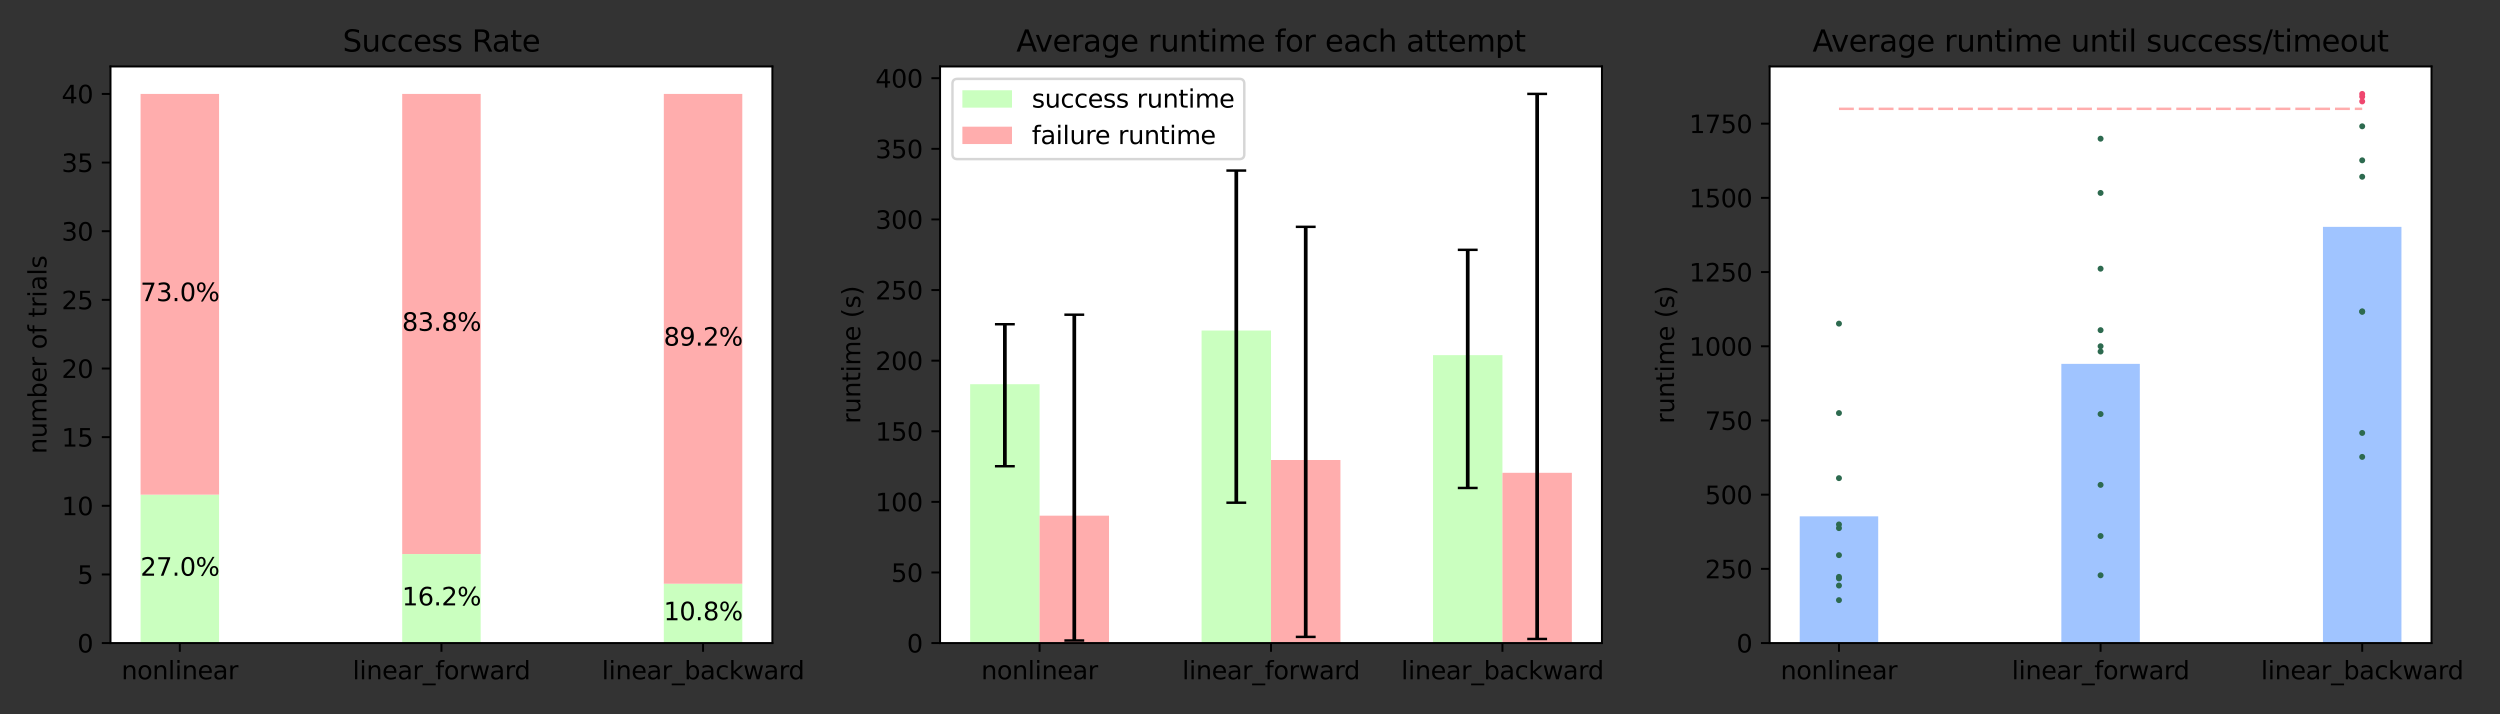 <?xml version="1.0" encoding="utf-8" standalone="no"?>
<!DOCTYPE svg PUBLIC "-//W3C//DTD SVG 1.1//EN"
  "http://www.w3.org/Graphics/SVG/1.1/DTD/svg11.dtd">
<svg height="288pt" version="1.1" viewBox="0 0 1008 288" width="1008pt" xmlns="http://www.w3.org/2000/svg" xmlns:xlink="http://www.w3.org/1999/xlink">
 <rect x="0" y="0" width="1008" height="288" fill="#333333" stroke="none"/>
 <defs>
  <style type="text/css">*{stroke-linecap:butt;stroke-linejoin:round;}</style>
 </defs>
 <g id="figure_1">
  <g id="patch_1">
   <path d="M 0 288 
L 1008 288 
L 1008 0 
L 0 0 
z
" style="fill:none;"/>
  </g>
  <g id="axes_1">
   <g id="patch_2">
    <path d="M 44.55 259.294 
L 311.425 259.294 
L 311.425 26.8 
L 44.55 26.8 
z
" style="fill:#ffffff;"/>
   </g>
   <g id="patch_3">
    <path clip-path="url(#p20aa960eaa)" d="M 56.681 259.294 
L 88.326 259.294 
L 88.326 199.45 
L 56.681 199.45 
z
" style="fill:#caffbf;"/>
   </g>
   <g id="patch_4">
    <path clip-path="url(#p20aa960eaa)" d="M 162.165 259.294 
L 193.81 259.294 
L 193.81 223.387 
L 162.165 223.387 
z
" style="fill:#caffbf;"/>
   </g>
   <g id="patch_5">
    <path clip-path="url(#p20aa960eaa)" d="M 267.649 259.294 
L 299.294 259.294 
L 299.294 235.356 
L 267.649 235.356 
z
" style="fill:#caffbf;"/>
   </g>
   <g id="patch_6">
    <path clip-path="url(#p20aa960eaa)" d="M 56.681 199.45 
L 88.326 199.45 
L 88.326 37.871 
L 56.681 37.871 
z
" style="fill:#ffadad;"/>
   </g>
   <g id="patch_7">
    <path clip-path="url(#p20aa960eaa)" d="M 162.165 223.387 
L 193.81 223.387 
L 193.81 37.871 
L 162.165 37.871 
z
" style="fill:#ffadad;"/>
   </g>
   <g id="patch_8">
    <path clip-path="url(#p20aa960eaa)" d="M 267.649 235.356 
L 299.294 235.356 
L 299.294 37.871 
L 267.649 37.871 
z
" style="fill:#ffadad;"/>
   </g>
   <g id="matplotlib.axis_1">
    <g id="xtick_1">
     <g id="line2d_1">
      <defs>
       <path d="M 0 0 
L 0 3.5 
" id="m446d263d74" style="stroke:#000000;stroke-width:0.8;"/>
      </defs>
      <g>
       <use style="stroke:#000000;stroke-width:0.8;" x="72.503" xlink:href="#m446d263d74" y="259.294"/>
      </g>
     </g>
     <g id="text_1">
      <!-- nonlinear -->
      <g transform="translate(48.963 273.892)scale(0.1 -0.1)">
       <defs>
        <path d="M 3513 2113 
L 3513 0 
L 2938 0 
L 2938 2094 
Q 2938 2591 2744 2837 
Q 2550 3084 2163 3084 
Q 1697 3084 1428 2787 
Q 1159 2491 1159 1978 
L 1159 0 
L 581 0 
L 581 3500 
L 1159 3500 
L 1159 2956 
Q 1366 3272 1645 3428 
Q 1925 3584 2291 3584 
Q 2894 3584 3203 3211 
Q 3513 2838 3513 2113 
z
" id="DejaVuSans-6e" transform="scale(0.016)"/>
        <path d="M 1959 3097 
Q 1497 3097 1228 2736 
Q 959 2375 959 1747 
Q 959 1119 1226 758 
Q 1494 397 1959 397 
Q 2419 397 2687 759 
Q 2956 1122 2956 1747 
Q 2956 2369 2687 2733 
Q 2419 3097 1959 3097 
z
M 1959 3584 
Q 2709 3584 3137 3096 
Q 3566 2609 3566 1747 
Q 3566 888 3137 398 
Q 2709 -91 1959 -91 
Q 1206 -91 779 398 
Q 353 888 353 1747 
Q 353 2609 779 3096 
Q 1206 3584 1959 3584 
z
" id="DejaVuSans-6f" transform="scale(0.016)"/>
        <path d="M 603 4863 
L 1178 4863 
L 1178 0 
L 603 0 
L 603 4863 
z
" id="DejaVuSans-6c" transform="scale(0.016)"/>
        <path d="M 603 3500 
L 1178 3500 
L 1178 0 
L 603 0 
L 603 3500 
z
M 603 4863 
L 1178 4863 
L 1178 4134 
L 603 4134 
L 603 4863 
z
" id="DejaVuSans-69" transform="scale(0.016)"/>
        <path d="M 3597 1894 
L 3597 1613 
L 953 1613 
Q 991 1019 1311 708 
Q 1631 397 2203 397 
Q 2534 397 2845 478 
Q 3156 559 3463 722 
L 3463 178 
Q 3153 47 2828 -22 
Q 2503 -91 2169 -91 
Q 1331 -91 842 396 
Q 353 884 353 1716 
Q 353 2575 817 3079 
Q 1281 3584 2069 3584 
Q 2775 3584 3186 3129 
Q 3597 2675 3597 1894 
z
M 3022 2063 
Q 3016 2534 2758 2815 
Q 2500 3097 2075 3097 
Q 1594 3097 1305 2825 
Q 1016 2553 972 2059 
L 3022 2063 
z
" id="DejaVuSans-65" transform="scale(0.016)"/>
        <path d="M 2194 1759 
Q 1497 1759 1228 1600 
Q 959 1441 959 1056 
Q 959 750 1161 570 
Q 1363 391 1709 391 
Q 2188 391 2477 730 
Q 2766 1069 2766 1631 
L 2766 1759 
L 2194 1759 
z
M 3341 1997 
L 3341 0 
L 2766 0 
L 2766 531 
Q 2569 213 2275 61 
Q 1981 -91 1556 -91 
Q 1019 -91 701 211 
Q 384 513 384 1019 
Q 384 1609 779 1909 
Q 1175 2209 1959 2209 
L 2766 2209 
L 2766 2266 
Q 2766 2663 2505 2880 
Q 2244 3097 1772 3097 
Q 1472 3097 1187 3025 
Q 903 2953 641 2809 
L 641 3341 
Q 956 3463 1253 3523 
Q 1550 3584 1831 3584 
Q 2591 3584 2966 3190 
Q 3341 2797 3341 1997 
z
" id="DejaVuSans-61" transform="scale(0.016)"/>
        <path d="M 2631 2963 
Q 2534 3019 2420 3045 
Q 2306 3072 2169 3072 
Q 1681 3072 1420 2755 
Q 1159 2438 1159 1844 
L 1159 0 
L 581 0 
L 581 3500 
L 1159 3500 
L 1159 2956 
Q 1341 3275 1631 3429 
Q 1922 3584 2338 3584 
Q 2397 3584 2469 3576 
Q 2541 3569 2628 3553 
L 2631 2963 
z
" id="DejaVuSans-72" transform="scale(0.016)"/>
       </defs>
       <use xlink:href="#DejaVuSans-6e"/>
       <use x="63.379" xlink:href="#DejaVuSans-6f"/>
       <use x="124.561" xlink:href="#DejaVuSans-6e"/>
       <use x="187.939" xlink:href="#DejaVuSans-6c"/>
       <use x="215.723" xlink:href="#DejaVuSans-69"/>
       <use x="243.506" xlink:href="#DejaVuSans-6e"/>
       <use x="306.885" xlink:href="#DejaVuSans-65"/>
       <use x="368.408" xlink:href="#DejaVuSans-61"/>
       <use x="429.688" xlink:href="#DejaVuSans-72"/>
      </g>
     </g>
    </g>
    <g id="xtick_2">
     <g id="line2d_2">
      <g>
       <use style="stroke:#000000;stroke-width:0.8;" x="177.987" xlink:href="#m446d263d74" y="259.294"/>
      </g>
     </g>
     <g id="text_2">
      <!-- linear_forward -->
      <g transform="translate(142.174 273.892)scale(0.1 -0.1)">
       <defs>
        <path d="M 3263 -1063 
L 3263 -1509 
L -63 -1509 
L -63 -1063 
L 3263 -1063 
z
" id="DejaVuSans-5f" transform="scale(0.016)"/>
        <path d="M 2375 4863 
L 2375 4384 
L 1825 4384 
Q 1516 4384 1395 4259 
Q 1275 4134 1275 3809 
L 1275 3500 
L 2222 3500 
L 2222 3053 
L 1275 3053 
L 1275 0 
L 697 0 
L 697 3053 
L 147 3053 
L 147 3500 
L 697 3500 
L 697 3744 
Q 697 4328 969 4595 
Q 1241 4863 1831 4863 
L 2375 4863 
z
" id="DejaVuSans-66" transform="scale(0.016)"/>
        <path d="M 269 3500 
L 844 3500 
L 1563 769 
L 2278 3500 
L 2956 3500 
L 3675 769 
L 4391 3500 
L 4966 3500 
L 4050 0 
L 3372 0 
L 2619 2869 
L 1863 0 
L 1184 0 
L 269 3500 
z
" id="DejaVuSans-77" transform="scale(0.016)"/>
        <path d="M 2906 2969 
L 2906 4863 
L 3481 4863 
L 3481 0 
L 2906 0 
L 2906 525 
Q 2725 213 2448 61 
Q 2172 -91 1784 -91 
Q 1150 -91 751 415 
Q 353 922 353 1747 
Q 353 2572 751 3078 
Q 1150 3584 1784 3584 
Q 2172 3584 2448 3432 
Q 2725 3281 2906 2969 
z
M 947 1747 
Q 947 1113 1208 752 
Q 1469 391 1925 391 
Q 2381 391 2643 752 
Q 2906 1113 2906 1747 
Q 2906 2381 2643 2742 
Q 2381 3103 1925 3103 
Q 1469 3103 1208 2742 
Q 947 2381 947 1747 
z
" id="DejaVuSans-64" transform="scale(0.016)"/>
       </defs>
       <use xlink:href="#DejaVuSans-6c"/>
       <use x="27.783" xlink:href="#DejaVuSans-69"/>
       <use x="55.566" xlink:href="#DejaVuSans-6e"/>
       <use x="118.945" xlink:href="#DejaVuSans-65"/>
       <use x="180.469" xlink:href="#DejaVuSans-61"/>
       <use x="241.748" xlink:href="#DejaVuSans-72"/>
       <use x="282.861" xlink:href="#DejaVuSans-5f"/>
       <use x="332.861" xlink:href="#DejaVuSans-66"/>
       <use x="368.066" xlink:href="#DejaVuSans-6f"/>
       <use x="429.248" xlink:href="#DejaVuSans-72"/>
       <use x="470.361" xlink:href="#DejaVuSans-77"/>
       <use x="552.148" xlink:href="#DejaVuSans-61"/>
       <use x="613.428" xlink:href="#DejaVuSans-72"/>
       <use x="652.791" xlink:href="#DejaVuSans-64"/>
      </g>
     </g>
    </g>
    <g id="xtick_3">
     <g id="line2d_3">
      <g>
       <use style="stroke:#000000;stroke-width:0.8;" x="283.471" xlink:href="#m446d263d74" y="259.294"/>
      </g>
     </g>
     <g id="text_3">
      <!-- linear_backward -->
      <g transform="translate(242.65 273.892)scale(0.1 -0.1)">
       <defs>
        <path d="M 3116 1747 
Q 3116 2381 2855 2742 
Q 2594 3103 2138 3103 
Q 1681 3103 1420 2742 
Q 1159 2381 1159 1747 
Q 1159 1113 1420 752 
Q 1681 391 2138 391 
Q 2594 391 2855 752 
Q 3116 1113 3116 1747 
z
M 1159 2969 
Q 1341 3281 1617 3432 
Q 1894 3584 2278 3584 
Q 2916 3584 3314 3078 
Q 3713 2572 3713 1747 
Q 3713 922 3314 415 
Q 2916 -91 2278 -91 
Q 1894 -91 1617 61 
Q 1341 213 1159 525 
L 1159 0 
L 581 0 
L 581 4863 
L 1159 4863 
L 1159 2969 
z
" id="DejaVuSans-62" transform="scale(0.016)"/>
        <path d="M 3122 3366 
L 3122 2828 
Q 2878 2963 2633 3030 
Q 2388 3097 2138 3097 
Q 1578 3097 1268 2742 
Q 959 2388 959 1747 
Q 959 1106 1268 751 
Q 1578 397 2138 397 
Q 2388 397 2633 464 
Q 2878 531 3122 666 
L 3122 134 
Q 2881 22 2623 -34 
Q 2366 -91 2075 -91 
Q 1284 -91 818 406 
Q 353 903 353 1747 
Q 353 2603 823 3093 
Q 1294 3584 2113 3584 
Q 2378 3584 2631 3529 
Q 2884 3475 3122 3366 
z
" id="DejaVuSans-63" transform="scale(0.016)"/>
        <path d="M 581 4863 
L 1159 4863 
L 1159 1991 
L 2875 3500 
L 3609 3500 
L 1753 1863 
L 3688 0 
L 2938 0 
L 1159 1709 
L 1159 0 
L 581 0 
L 581 4863 
z
" id="DejaVuSans-6b" transform="scale(0.016)"/>
       </defs>
       <use xlink:href="#DejaVuSans-6c"/>
       <use x="27.783" xlink:href="#DejaVuSans-69"/>
       <use x="55.566" xlink:href="#DejaVuSans-6e"/>
       <use x="118.945" xlink:href="#DejaVuSans-65"/>
       <use x="180.469" xlink:href="#DejaVuSans-61"/>
       <use x="241.748" xlink:href="#DejaVuSans-72"/>
       <use x="282.861" xlink:href="#DejaVuSans-5f"/>
       <use x="332.861" xlink:href="#DejaVuSans-62"/>
       <use x="396.338" xlink:href="#DejaVuSans-61"/>
       <use x="457.617" xlink:href="#DejaVuSans-63"/>
       <use x="512.598" xlink:href="#DejaVuSans-6b"/>
       <use x="570.508" xlink:href="#DejaVuSans-77"/>
       <use x="652.295" xlink:href="#DejaVuSans-61"/>
       <use x="713.574" xlink:href="#DejaVuSans-72"/>
       <use x="752.938" xlink:href="#DejaVuSans-64"/>
      </g>
     </g>
    </g>
   </g>
   <g id="matplotlib.axis_2">
    <g id="ytick_1">
     <g id="line2d_4">
      <defs>
       <path d="M 0 0 
L -3.5 0 
" id="m471fb9039c" style="stroke:#000000;stroke-width:0.8;"/>
      </defs>
      <g>
       <use style="stroke:#000000;stroke-width:0.8;" x="44.55" xlink:href="#m471fb9039c" y="259.294"/>
      </g>
     </g>
     <g id="text_4">
      <!-- 0 -->
      <g transform="translate(31.188 263.093)scale(0.1 -0.1)">
       <defs>
        <path d="M 2034 4250 
Q 1547 4250 1301 3770 
Q 1056 3291 1056 2328 
Q 1056 1369 1301 889 
Q 1547 409 2034 409 
Q 2525 409 2770 889 
Q 3016 1369 3016 2328 
Q 3016 3291 2770 3770 
Q 2525 4250 2034 4250 
z
M 2034 4750 
Q 2819 4750 3233 4129 
Q 3647 3509 3647 2328 
Q 3647 1150 3233 529 
Q 2819 -91 2034 -91 
Q 1250 -91 836 529 
Q 422 1150 422 2328 
Q 422 3509 836 4129 
Q 1250 4750 2034 4750 
z
" id="DejaVuSans-30" transform="scale(0.016)"/>
       </defs>
       <use xlink:href="#DejaVuSans-30"/>
      </g>
     </g>
    </g>
    <g id="ytick_2">
     <g id="line2d_5">
      <g>
       <use style="stroke:#000000;stroke-width:0.8;" x="44.55" xlink:href="#m471fb9039c" y="231.616"/>
      </g>
     </g>
     <g id="text_5">
      <!-- 5 -->
      <g transform="translate(31.188 235.415)scale(0.1 -0.1)">
       <defs>
        <path d="M 691 4666 
L 3169 4666 
L 3169 4134 
L 1269 4134 
L 1269 2991 
Q 1406 3038 1543 3061 
Q 1681 3084 1819 3084 
Q 2600 3084 3056 2656 
Q 3513 2228 3513 1497 
Q 3513 744 3044 326 
Q 2575 -91 1722 -91 
Q 1428 -91 1123 -41 
Q 819 9 494 109 
L 494 744 
Q 775 591 1075 516 
Q 1375 441 1709 441 
Q 2250 441 2565 725 
Q 2881 1009 2881 1497 
Q 2881 1984 2565 2268 
Q 2250 2553 1709 2553 
Q 1456 2553 1204 2497 
Q 953 2441 691 2322 
L 691 4666 
z
" id="DejaVuSans-35" transform="scale(0.016)"/>
       </defs>
       <use xlink:href="#DejaVuSans-35"/>
      </g>
     </g>
    </g>
    <g id="ytick_3">
     <g id="line2d_6">
      <g>
       <use style="stroke:#000000;stroke-width:0.8;" x="44.55" xlink:href="#m471fb9039c" y="203.938"/>
      </g>
     </g>
     <g id="text_6">
      <!-- 10 -->
      <g transform="translate(24.825 207.737)scale(0.1 -0.1)">
       <defs>
        <path d="M 794 531 
L 1825 531 
L 1825 4091 
L 703 3866 
L 703 4441 
L 1819 4666 
L 2450 4666 
L 2450 531 
L 3481 531 
L 3481 0 
L 794 0 
L 794 531 
z
" id="DejaVuSans-31" transform="scale(0.016)"/>
       </defs>
       <use xlink:href="#DejaVuSans-31"/>
       <use x="63.623" xlink:href="#DejaVuSans-30"/>
      </g>
     </g>
    </g>
    <g id="ytick_4">
     <g id="line2d_7">
      <g>
       <use style="stroke:#000000;stroke-width:0.8;" x="44.55" xlink:href="#m471fb9039c" y="176.26"/>
      </g>
     </g>
     <g id="text_7">
      <!-- 15 -->
      <g transform="translate(24.825 180.059)scale(0.1 -0.1)">
       <use xlink:href="#DejaVuSans-31"/>
       <use x="63.623" xlink:href="#DejaVuSans-35"/>
      </g>
     </g>
    </g>
    <g id="ytick_5">
     <g id="line2d_8">
      <g>
       <use style="stroke:#000000;stroke-width:0.8;" x="44.55" xlink:href="#m471fb9039c" y="148.582"/>
      </g>
     </g>
     <g id="text_8">
      <!-- 20 -->
      <g transform="translate(24.825 152.382)scale(0.1 -0.1)">
       <defs>
        <path d="M 1228 531 
L 3431 531 
L 3431 0 
L 469 0 
L 469 531 
Q 828 903 1448 1529 
Q 2069 2156 2228 2338 
Q 2531 2678 2651 2914 
Q 2772 3150 2772 3378 
Q 2772 3750 2511 3984 
Q 2250 4219 1831 4219 
Q 1534 4219 1204 4116 
Q 875 4013 500 3803 
L 500 4441 
Q 881 4594 1212 4672 
Q 1544 4750 1819 4750 
Q 2544 4750 2975 4387 
Q 3406 4025 3406 3419 
Q 3406 3131 3298 2873 
Q 3191 2616 2906 2266 
Q 2828 2175 2409 1742 
Q 1991 1309 1228 531 
z
" id="DejaVuSans-32" transform="scale(0.016)"/>
       </defs>
       <use xlink:href="#DejaVuSans-32"/>
       <use x="63.623" xlink:href="#DejaVuSans-30"/>
      </g>
     </g>
    </g>
    <g id="ytick_6">
     <g id="line2d_9">
      <g>
       <use style="stroke:#000000;stroke-width:0.8;" x="44.55" xlink:href="#m471fb9039c" y="120.905"/>
      </g>
     </g>
     <g id="text_9">
      <!-- 25 -->
      <g transform="translate(24.825 124.704)scale(0.1 -0.1)">
       <use xlink:href="#DejaVuSans-32"/>
       <use x="63.623" xlink:href="#DejaVuSans-35"/>
      </g>
     </g>
    </g>
    <g id="ytick_7">
     <g id="line2d_10">
      <g>
       <use style="stroke:#000000;stroke-width:0.8;" x="44.55" xlink:href="#m471fb9039c" y="93.227"/>
      </g>
     </g>
     <g id="text_10">
      <!-- 30 -->
      <g transform="translate(24.825 97.026)scale(0.1 -0.1)">
       <defs>
        <path d="M 2597 2516 
Q 3050 2419 3304 2112 
Q 3559 1806 3559 1356 
Q 3559 666 3084 287 
Q 2609 -91 1734 -91 
Q 1441 -91 1130 -33 
Q 819 25 488 141 
L 488 750 
Q 750 597 1062 519 
Q 1375 441 1716 441 
Q 2309 441 2620 675 
Q 2931 909 2931 1356 
Q 2931 1769 2642 2001 
Q 2353 2234 1838 2234 
L 1294 2234 
L 1294 2753 
L 1863 2753 
Q 2328 2753 2575 2939 
Q 2822 3125 2822 3475 
Q 2822 3834 2567 4026 
Q 2313 4219 1838 4219 
Q 1578 4219 1281 4162 
Q 984 4106 628 3988 
L 628 4550 
Q 988 4650 1302 4700 
Q 1616 4750 1894 4750 
Q 2613 4750 3031 4423 
Q 3450 4097 3450 3541 
Q 3450 3153 3228 2886 
Q 3006 2619 2597 2516 
z
" id="DejaVuSans-33" transform="scale(0.016)"/>
       </defs>
       <use xlink:href="#DejaVuSans-33"/>
       <use x="63.623" xlink:href="#DejaVuSans-30"/>
      </g>
     </g>
    </g>
    <g id="ytick_8">
     <g id="line2d_11">
      <g>
       <use style="stroke:#000000;stroke-width:0.8;" x="44.55" xlink:href="#m471fb9039c" y="65.549"/>
      </g>
     </g>
     <g id="text_11">
      <!-- 35 -->
      <g transform="translate(24.825 69.348)scale(0.1 -0.1)">
       <use xlink:href="#DejaVuSans-33"/>
       <use x="63.623" xlink:href="#DejaVuSans-35"/>
      </g>
     </g>
    </g>
    <g id="ytick_9">
     <g id="line2d_12">
      <g>
       <use style="stroke:#000000;stroke-width:0.8;" x="44.55" xlink:href="#m471fb9039c" y="37.871"/>
      </g>
     </g>
     <g id="text_12">
      <!-- 40 -->
      <g transform="translate(24.825 41.67)scale(0.1 -0.1)">
       <defs>
        <path d="M 2419 4116 
L 825 1625 
L 2419 1625 
L 2419 4116 
z
M 2253 4666 
L 3047 4666 
L 3047 1625 
L 3713 1625 
L 3713 1100 
L 3047 1100 
L 3047 0 
L 2419 0 
L 2419 1100 
L 313 1100 
L 313 1709 
L 2253 4666 
z
" id="DejaVuSans-34" transform="scale(0.016)"/>
       </defs>
       <use xlink:href="#DejaVuSans-34"/>
       <use x="63.623" xlink:href="#DejaVuSans-30"/>
      </g>
     </g>
    </g>
    <g id="text_13">
     <!-- number of trials -->
     <g transform="translate(18.745 183.021)rotate(-90)scale(0.1 -0.1)">
      <defs>
       <path d="M 544 1381 
L 544 3500 
L 1119 3500 
L 1119 1403 
Q 1119 906 1312 657 
Q 1506 409 1894 409 
Q 2359 409 2629 706 
Q 2900 1003 2900 1516 
L 2900 3500 
L 3475 3500 
L 3475 0 
L 2900 0 
L 2900 538 
Q 2691 219 2414 64 
Q 2138 -91 1772 -91 
Q 1169 -91 856 284 
Q 544 659 544 1381 
z
M 1991 3584 
L 1991 3584 
z
" id="DejaVuSans-75" transform="scale(0.016)"/>
       <path d="M 3328 2828 
Q 3544 3216 3844 3400 
Q 4144 3584 4550 3584 
Q 5097 3584 5394 3201 
Q 5691 2819 5691 2113 
L 5691 0 
L 5113 0 
L 5113 2094 
Q 5113 2597 4934 2840 
Q 4756 3084 4391 3084 
Q 3944 3084 3684 2787 
Q 3425 2491 3425 1978 
L 3425 0 
L 2847 0 
L 2847 2094 
Q 2847 2600 2669 2842 
Q 2491 3084 2119 3084 
Q 1678 3084 1418 2786 
Q 1159 2488 1159 1978 
L 1159 0 
L 581 0 
L 581 3500 
L 1159 3500 
L 1159 2956 
Q 1356 3278 1631 3431 
Q 1906 3584 2284 3584 
Q 2666 3584 2933 3390 
Q 3200 3197 3328 2828 
z
" id="DejaVuSans-6d" transform="scale(0.016)"/>
       <path id="DejaVuSans-20" transform="scale(0.016)"/>
       <path d="M 1172 4494 
L 1172 3500 
L 2356 3500 
L 2356 3053 
L 1172 3053 
L 1172 1153 
Q 1172 725 1289 603 
Q 1406 481 1766 481 
L 2356 481 
L 2356 0 
L 1766 0 
Q 1100 0 847 248 
Q 594 497 594 1153 
L 594 3053 
L 172 3053 
L 172 3500 
L 594 3500 
L 594 4494 
L 1172 4494 
z
" id="DejaVuSans-74" transform="scale(0.016)"/>
       <path d="M 2834 3397 
L 2834 2853 
Q 2591 2978 2328 3040 
Q 2066 3103 1784 3103 
Q 1356 3103 1142 2972 
Q 928 2841 928 2578 
Q 928 2378 1081 2264 
Q 1234 2150 1697 2047 
L 1894 2003 
Q 2506 1872 2764 1633 
Q 3022 1394 3022 966 
Q 3022 478 2636 193 
Q 2250 -91 1575 -91 
Q 1294 -91 989 -36 
Q 684 19 347 128 
L 347 722 
Q 666 556 975 473 
Q 1284 391 1588 391 
Q 1994 391 2212 530 
Q 2431 669 2431 922 
Q 2431 1156 2273 1281 
Q 2116 1406 1581 1522 
L 1381 1569 
Q 847 1681 609 1914 
Q 372 2147 372 2553 
Q 372 3047 722 3315 
Q 1072 3584 1716 3584 
Q 2034 3584 2315 3537 
Q 2597 3491 2834 3397 
z
" id="DejaVuSans-73" transform="scale(0.016)"/>
      </defs>
      <use xlink:href="#DejaVuSans-6e"/>
      <use x="63.379" xlink:href="#DejaVuSans-75"/>
      <use x="126.758" xlink:href="#DejaVuSans-6d"/>
      <use x="224.17" xlink:href="#DejaVuSans-62"/>
      <use x="287.646" xlink:href="#DejaVuSans-65"/>
      <use x="349.17" xlink:href="#DejaVuSans-72"/>
      <use x="390.283" xlink:href="#DejaVuSans-20"/>
      <use x="422.07" xlink:href="#DejaVuSans-6f"/>
      <use x="483.252" xlink:href="#DejaVuSans-66"/>
      <use x="518.457" xlink:href="#DejaVuSans-20"/>
      <use x="550.244" xlink:href="#DejaVuSans-74"/>
      <use x="589.453" xlink:href="#DejaVuSans-72"/>
      <use x="630.566" xlink:href="#DejaVuSans-69"/>
      <use x="658.35" xlink:href="#DejaVuSans-61"/>
      <use x="719.629" xlink:href="#DejaVuSans-6c"/>
      <use x="747.412" xlink:href="#DejaVuSans-73"/>
     </g>
    </g>
   </g>
   <g id="patch_9">
    <path d="M 44.55 259.294 
L 44.55 26.8 
" style="fill:none;stroke:#000000;stroke-linecap:square;stroke-linejoin:miter;stroke-width:0.8;"/>
   </g>
   <g id="patch_10">
    <path d="M 311.425 259.294 
L 311.425 26.8 
" style="fill:none;stroke:#000000;stroke-linecap:square;stroke-linejoin:miter;stroke-width:0.8;"/>
   </g>
   <g id="patch_11">
    <path d="M 44.55 259.294 
L 311.425 259.294 
" style="fill:none;stroke:#000000;stroke-linecap:square;stroke-linejoin:miter;stroke-width:0.8;"/>
   </g>
   <g id="patch_12">
    <path d="M 44.55 26.8 
L 311.425 26.8 
" style="fill:none;stroke:#000000;stroke-linecap:square;stroke-linejoin:miter;stroke-width:0.8;"/>
   </g>
   <g id="text_14">
    <!-- 27.0% -->
    <g transform="translate(56.62 232.131)scale(0.1 -0.1)">
     <defs>
      <path d="M 525 4666 
L 3525 4666 
L 3525 4397 
L 1831 0 
L 1172 0 
L 2766 4134 
L 525 4134 
L 525 4666 
z
" id="DejaVuSans-37" transform="scale(0.016)"/>
      <path d="M 684 794 
L 1344 794 
L 1344 0 
L 684 0 
L 684 794 
z
" id="DejaVuSans-2e" transform="scale(0.016)"/>
      <path d="M 4653 2053 
Q 4381 2053 4226 1822 
Q 4072 1591 4072 1178 
Q 4072 772 4226 539 
Q 4381 306 4653 306 
Q 4919 306 5073 539 
Q 5228 772 5228 1178 
Q 5228 1588 5073 1820 
Q 4919 2053 4653 2053 
z
M 4653 2450 
Q 5147 2450 5437 2106 
Q 5728 1763 5728 1178 
Q 5728 594 5436 251 
Q 5144 -91 4653 -91 
Q 4153 -91 3862 251 
Q 3572 594 3572 1178 
Q 3572 1766 3864 2108 
Q 4156 2450 4653 2450 
z
M 1428 4353 
Q 1159 4353 1004 4120 
Q 850 3888 850 3481 
Q 850 3069 1003 2837 
Q 1156 2606 1428 2606 
Q 1700 2606 1854 2837 
Q 2009 3069 2009 3481 
Q 2009 3884 1853 4118 
Q 1697 4353 1428 4353 
z
M 4250 4750 
L 4750 4750 
L 1831 -91 
L 1331 -91 
L 4250 4750 
z
M 1428 4750 
Q 1922 4750 2215 4408 
Q 2509 4066 2509 3481 
Q 2509 2891 2217 2550 
Q 1925 2209 1428 2209 
Q 931 2209 642 2551 
Q 353 2894 353 3481 
Q 353 4063 643 4406 
Q 934 4750 1428 4750 
z
" id="DejaVuSans-25" transform="scale(0.016)"/>
     </defs>
     <use xlink:href="#DejaVuSans-32"/>
     <use x="63.623" xlink:href="#DejaVuSans-37"/>
     <use x="127.246" xlink:href="#DejaVuSans-2e"/>
     <use x="159.033" xlink:href="#DejaVuSans-30"/>
     <use x="222.656" xlink:href="#DejaVuSans-25"/>
    </g>
   </g>
   <g id="text_15">
    <!-- 16.2% -->
    <g transform="translate(162.104 244.1)scale(0.1 -0.1)">
     <defs>
      <path d="M 2113 2584 
Q 1688 2584 1439 2293 
Q 1191 2003 1191 1497 
Q 1191 994 1439 701 
Q 1688 409 2113 409 
Q 2538 409 2786 701 
Q 3034 994 3034 1497 
Q 3034 2003 2786 2293 
Q 2538 2584 2113 2584 
z
M 3366 4563 
L 3366 3988 
Q 3128 4100 2886 4159 
Q 2644 4219 2406 4219 
Q 1781 4219 1451 3797 
Q 1122 3375 1075 2522 
Q 1259 2794 1537 2939 
Q 1816 3084 2150 3084 
Q 2853 3084 3261 2657 
Q 3669 2231 3669 1497 
Q 3669 778 3244 343 
Q 2819 -91 2113 -91 
Q 1303 -91 875 529 
Q 447 1150 447 2328 
Q 447 3434 972 4092 
Q 1497 4750 2381 4750 
Q 2619 4750 2861 4703 
Q 3103 4656 3366 4563 
z
" id="DejaVuSans-36" transform="scale(0.016)"/>
     </defs>
     <use xlink:href="#DejaVuSans-31"/>
     <use x="63.623" xlink:href="#DejaVuSans-36"/>
     <use x="127.246" xlink:href="#DejaVuSans-2e"/>
     <use x="159.033" xlink:href="#DejaVuSans-32"/>
     <use x="222.656" xlink:href="#DejaVuSans-25"/>
    </g>
   </g>
   <g id="text_16">
    <!-- 10.8% -->
    <g transform="translate(267.588 250.084)scale(0.1 -0.1)">
     <defs>
      <path d="M 2034 2216 
Q 1584 2216 1326 1975 
Q 1069 1734 1069 1313 
Q 1069 891 1326 650 
Q 1584 409 2034 409 
Q 2484 409 2743 651 
Q 3003 894 3003 1313 
Q 3003 1734 2745 1975 
Q 2488 2216 2034 2216 
z
M 1403 2484 
Q 997 2584 770 2862 
Q 544 3141 544 3541 
Q 544 4100 942 4425 
Q 1341 4750 2034 4750 
Q 2731 4750 3128 4425 
Q 3525 4100 3525 3541 
Q 3525 3141 3298 2862 
Q 3072 2584 2669 2484 
Q 3125 2378 3379 2068 
Q 3634 1759 3634 1313 
Q 3634 634 3220 271 
Q 2806 -91 2034 -91 
Q 1263 -91 848 271 
Q 434 634 434 1313 
Q 434 1759 690 2068 
Q 947 2378 1403 2484 
z
M 1172 3481 
Q 1172 3119 1398 2916 
Q 1625 2713 2034 2713 
Q 2441 2713 2670 2916 
Q 2900 3119 2900 3481 
Q 2900 3844 2670 4047 
Q 2441 4250 2034 4250 
Q 1625 4250 1398 4047 
Q 1172 3844 1172 3481 
z
" id="DejaVuSans-38" transform="scale(0.016)"/>
     </defs>
     <use xlink:href="#DejaVuSans-31"/>
     <use x="63.623" xlink:href="#DejaVuSans-30"/>
     <use x="127.246" xlink:href="#DejaVuSans-2e"/>
     <use x="159.033" xlink:href="#DejaVuSans-38"/>
     <use x="222.656" xlink:href="#DejaVuSans-25"/>
    </g>
   </g>
   <g id="text_17">
    <!-- 73.0% -->
    <g transform="translate(56.62 121.42)scale(0.1 -0.1)">
     <use xlink:href="#DejaVuSans-37"/>
     <use x="63.623" xlink:href="#DejaVuSans-33"/>
     <use x="127.246" xlink:href="#DejaVuSans-2e"/>
     <use x="159.033" xlink:href="#DejaVuSans-30"/>
     <use x="222.656" xlink:href="#DejaVuSans-25"/>
    </g>
   </g>
   <g id="text_18">
    <!-- 83.8% -->
    <g transform="translate(162.104 133.389)scale(0.1 -0.1)">
     <use xlink:href="#DejaVuSans-38"/>
     <use x="63.623" xlink:href="#DejaVuSans-33"/>
     <use x="127.246" xlink:href="#DejaVuSans-2e"/>
     <use x="159.033" xlink:href="#DejaVuSans-38"/>
     <use x="222.656" xlink:href="#DejaVuSans-25"/>
    </g>
   </g>
   <g id="text_19">
    <!-- 89.2% -->
    <g transform="translate(267.588 139.373)scale(0.1 -0.1)">
     <defs>
      <path d="M 703 97 
L 703 672 
Q 941 559 1184 500 
Q 1428 441 1663 441 
Q 2288 441 2617 861 
Q 2947 1281 2994 2138 
Q 2813 1869 2534 1725 
Q 2256 1581 1919 1581 
Q 1219 1581 811 2004 
Q 403 2428 403 3163 
Q 403 3881 828 4315 
Q 1253 4750 1959 4750 
Q 2769 4750 3195 4129 
Q 3622 3509 3622 2328 
Q 3622 1225 3098 567 
Q 2575 -91 1691 -91 
Q 1453 -91 1209 -44 
Q 966 3 703 97 
z
M 1959 2075 
Q 2384 2075 2632 2365 
Q 2881 2656 2881 3163 
Q 2881 3666 2632 3958 
Q 2384 4250 1959 4250 
Q 1534 4250 1286 3958 
Q 1038 3666 1038 3163 
Q 1038 2656 1286 2365 
Q 1534 2075 1959 2075 
z
" id="DejaVuSans-39" transform="scale(0.016)"/>
     </defs>
     <use xlink:href="#DejaVuSans-38"/>
     <use x="63.623" xlink:href="#DejaVuSans-39"/>
     <use x="127.246" xlink:href="#DejaVuSans-2e"/>
     <use x="159.033" xlink:href="#DejaVuSans-32"/>
     <use x="222.656" xlink:href="#DejaVuSans-25"/>
    </g>
   </g>
   <g id="text_20">
    <!-- Success Rate -->
    <g transform="translate(138.173 20.8)scale(0.12 -0.12)">
     <defs>
      <path d="M 3425 4513 
L 3425 3897 
Q 3066 4069 2747 4153 
Q 2428 4238 2131 4238 
Q 1616 4238 1336 4038 
Q 1056 3838 1056 3469 
Q 1056 3159 1242 3001 
Q 1428 2844 1947 2747 
L 2328 2669 
Q 3034 2534 3370 2195 
Q 3706 1856 3706 1288 
Q 3706 609 3251 259 
Q 2797 -91 1919 -91 
Q 1588 -91 1214 -16 
Q 841 59 441 206 
L 441 856 
Q 825 641 1194 531 
Q 1563 422 1919 422 
Q 2459 422 2753 634 
Q 3047 847 3047 1241 
Q 3047 1584 2836 1778 
Q 2625 1972 2144 2069 
L 1759 2144 
Q 1053 2284 737 2584 
Q 422 2884 422 3419 
Q 422 4038 858 4394 
Q 1294 4750 2059 4750 
Q 2388 4750 2728 4690 
Q 3069 4631 3425 4513 
z
" id="DejaVuSans-53" transform="scale(0.016)"/>
      <path d="M 2841 2188 
Q 3044 2119 3236 1894 
Q 3428 1669 3622 1275 
L 4263 0 
L 3584 0 
L 2988 1197 
Q 2756 1666 2539 1819 
Q 2322 1972 1947 1972 
L 1259 1972 
L 1259 0 
L 628 0 
L 628 4666 
L 2053 4666 
Q 2853 4666 3247 4331 
Q 3641 3997 3641 3322 
Q 3641 2881 3436 2590 
Q 3231 2300 2841 2188 
z
M 1259 4147 
L 1259 2491 
L 2053 2491 
Q 2509 2491 2742 2702 
Q 2975 2913 2975 3322 
Q 2975 3731 2742 3939 
Q 2509 4147 2053 4147 
L 1259 4147 
z
" id="DejaVuSans-52" transform="scale(0.016)"/>
     </defs>
     <use xlink:href="#DejaVuSans-53"/>
     <use x="63.477" xlink:href="#DejaVuSans-75"/>
     <use x="126.855" xlink:href="#DejaVuSans-63"/>
     <use x="181.836" xlink:href="#DejaVuSans-63"/>
     <use x="236.816" xlink:href="#DejaVuSans-65"/>
     <use x="298.34" xlink:href="#DejaVuSans-73"/>
     <use x="350.439" xlink:href="#DejaVuSans-73"/>
     <use x="402.539" xlink:href="#DejaVuSans-20"/>
     <use x="434.326" xlink:href="#DejaVuSans-52"/>
     <use x="501.559" xlink:href="#DejaVuSans-61"/>
     <use x="562.838" xlink:href="#DejaVuSans-74"/>
     <use x="602.047" xlink:href="#DejaVuSans-65"/>
    </g>
   </g>
  </g>
  <g id="axes_2">
   <g id="patch_13">
    <path d="M 379.033 259.294 
L 645.908 259.294 
L 645.908 26.8 
L 379.033 26.8 
z
" style="fill:#ffffff;"/>
   </g>
   <g id="patch_14">
    <path clip-path="url(#p1531d4a774)" d="M 391.164 259.294 
L 419.158 259.294 
L 419.158 154.918 
L 391.164 154.918 
z
" style="fill:#caffbf;"/>
   </g>
   <g id="patch_15">
    <path clip-path="url(#p1531d4a774)" d="M 484.477 259.294 
L 512.471 259.294 
L 512.471 133.268 
L 484.477 133.268 
z
" style="fill:#caffbf;"/>
   </g>
   <g id="patch_16">
    <path clip-path="url(#p1531d4a774)" d="M 577.79 259.294 
L 605.783 259.294 
L 605.783 143.2 
L 577.79 143.2 
z
" style="fill:#caffbf;"/>
   </g>
   <g id="patch_17">
    <path clip-path="url(#p1531d4a774)" d="M 419.158 259.294 
L 447.152 259.294 
L 447.152 207.908 
L 419.158 207.908 
z
" style="fill:#ffadad;"/>
   </g>
   <g id="patch_18">
    <path clip-path="url(#p1531d4a774)" d="M 512.471 259.294 
L 540.464 259.294 
L 540.464 185.47 
L 512.471 185.47 
z
" style="fill:#ffadad;"/>
   </g>
   <g id="patch_19">
    <path clip-path="url(#p1531d4a774)" d="M 605.783 259.294 
L 633.777 259.294 
L 633.777 190.643 
L 605.783 190.643 
z
" style="fill:#ffadad;"/>
   </g>
   <g id="matplotlib.axis_3">
    <g id="xtick_4">
     <g id="line2d_13">
      <g>
       <use style="stroke:#000000;stroke-width:0.8;" x="419.158" xlink:href="#m446d263d74" y="259.294"/>
      </g>
     </g>
     <g id="text_21">
      <!-- nonlinear -->
      <g transform="translate(395.618 273.892)scale(0.1 -0.1)">
       <use xlink:href="#DejaVuSans-6e"/>
       <use x="63.379" xlink:href="#DejaVuSans-6f"/>
       <use x="124.561" xlink:href="#DejaVuSans-6e"/>
       <use x="187.939" xlink:href="#DejaVuSans-6c"/>
       <use x="215.723" xlink:href="#DejaVuSans-69"/>
       <use x="243.506" xlink:href="#DejaVuSans-6e"/>
       <use x="306.885" xlink:href="#DejaVuSans-65"/>
       <use x="368.408" xlink:href="#DejaVuSans-61"/>
       <use x="429.688" xlink:href="#DejaVuSans-72"/>
      </g>
     </g>
    </g>
    <g id="xtick_5">
     <g id="line2d_14">
      <g>
       <use style="stroke:#000000;stroke-width:0.8;" x="512.471" xlink:href="#m446d263d74" y="259.294"/>
      </g>
     </g>
     <g id="text_22">
      <!-- linear_forward -->
      <g transform="translate(476.657 273.892)scale(0.1 -0.1)">
       <use xlink:href="#DejaVuSans-6c"/>
       <use x="27.783" xlink:href="#DejaVuSans-69"/>
       <use x="55.566" xlink:href="#DejaVuSans-6e"/>
       <use x="118.945" xlink:href="#DejaVuSans-65"/>
       <use x="180.469" xlink:href="#DejaVuSans-61"/>
       <use x="241.748" xlink:href="#DejaVuSans-72"/>
       <use x="282.861" xlink:href="#DejaVuSans-5f"/>
       <use x="332.861" xlink:href="#DejaVuSans-66"/>
       <use x="368.066" xlink:href="#DejaVuSans-6f"/>
       <use x="429.248" xlink:href="#DejaVuSans-72"/>
       <use x="470.361" xlink:href="#DejaVuSans-77"/>
       <use x="552.148" xlink:href="#DejaVuSans-61"/>
       <use x="613.428" xlink:href="#DejaVuSans-72"/>
       <use x="652.791" xlink:href="#DejaVuSans-64"/>
      </g>
     </g>
    </g>
    <g id="xtick_6">
     <g id="line2d_15">
      <g>
       <use style="stroke:#000000;stroke-width:0.8;" x="605.783" xlink:href="#m446d263d74" y="259.294"/>
      </g>
     </g>
     <g id="text_23">
      <!-- linear_backward -->
      <g transform="translate(564.962 273.892)scale(0.1 -0.1)">
       <use xlink:href="#DejaVuSans-6c"/>
       <use x="27.783" xlink:href="#DejaVuSans-69"/>
       <use x="55.566" xlink:href="#DejaVuSans-6e"/>
       <use x="118.945" xlink:href="#DejaVuSans-65"/>
       <use x="180.469" xlink:href="#DejaVuSans-61"/>
       <use x="241.748" xlink:href="#DejaVuSans-72"/>
       <use x="282.861" xlink:href="#DejaVuSans-5f"/>
       <use x="332.861" xlink:href="#DejaVuSans-62"/>
       <use x="396.338" xlink:href="#DejaVuSans-61"/>
       <use x="457.617" xlink:href="#DejaVuSans-63"/>
       <use x="512.598" xlink:href="#DejaVuSans-6b"/>
       <use x="570.508" xlink:href="#DejaVuSans-77"/>
       <use x="652.295" xlink:href="#DejaVuSans-61"/>
       <use x="713.574" xlink:href="#DejaVuSans-72"/>
       <use x="752.938" xlink:href="#DejaVuSans-64"/>
      </g>
     </g>
    </g>
   </g>
   <g id="matplotlib.axis_4">
    <g id="ytick_10">
     <g id="line2d_16">
      <g>
       <use style="stroke:#000000;stroke-width:0.8;" x="379.033" xlink:href="#m471fb9039c" y="259.294"/>
      </g>
     </g>
     <g id="text_24">
      <!-- 0 -->
      <g transform="translate(365.671 263.093)scale(0.1 -0.1)">
       <use xlink:href="#DejaVuSans-30"/>
      </g>
     </g>
    </g>
    <g id="ytick_11">
     <g id="line2d_17">
      <g>
       <use style="stroke:#000000;stroke-width:0.8;" x="379.033" xlink:href="#m471fb9039c" y="230.824"/>
      </g>
     </g>
     <g id="text_25">
      <!-- 50 -->
      <g transform="translate(359.308 234.623)scale(0.1 -0.1)">
       <use xlink:href="#DejaVuSans-35"/>
       <use x="63.623" xlink:href="#DejaVuSans-30"/>
      </g>
     </g>
    </g>
    <g id="ytick_12">
     <g id="line2d_18">
      <g>
       <use style="stroke:#000000;stroke-width:0.8;" x="379.033" xlink:href="#m471fb9039c" y="202.355"/>
      </g>
     </g>
     <g id="text_26">
      <!-- 100 -->
      <g transform="translate(352.946 206.154)scale(0.1 -0.1)">
       <use xlink:href="#DejaVuSans-31"/>
       <use x="63.623" xlink:href="#DejaVuSans-30"/>
       <use x="127.246" xlink:href="#DejaVuSans-30"/>
      </g>
     </g>
    </g>
    <g id="ytick_13">
     <g id="line2d_19">
      <g>
       <use style="stroke:#000000;stroke-width:0.8;" x="379.033" xlink:href="#m471fb9039c" y="173.885"/>
      </g>
     </g>
     <g id="text_27">
      <!-- 150 -->
      <g transform="translate(352.946 177.684)scale(0.1 -0.1)">
       <use xlink:href="#DejaVuSans-31"/>
       <use x="63.623" xlink:href="#DejaVuSans-35"/>
       <use x="127.246" xlink:href="#DejaVuSans-30"/>
      </g>
     </g>
    </g>
    <g id="ytick_14">
     <g id="line2d_20">
      <g>
       <use style="stroke:#000000;stroke-width:0.8;" x="379.033" xlink:href="#m471fb9039c" y="145.416"/>
      </g>
     </g>
     <g id="text_28">
      <!-- 200 -->
      <g transform="translate(352.946 149.215)scale(0.1 -0.1)">
       <use xlink:href="#DejaVuSans-32"/>
       <use x="63.623" xlink:href="#DejaVuSans-30"/>
       <use x="127.246" xlink:href="#DejaVuSans-30"/>
      </g>
     </g>
    </g>
    <g id="ytick_15">
     <g id="line2d_21">
      <g>
       <use style="stroke:#000000;stroke-width:0.8;" x="379.033" xlink:href="#m471fb9039c" y="116.946"/>
      </g>
     </g>
     <g id="text_29">
      <!-- 250 -->
      <g transform="translate(352.946 120.745)scale(0.1 -0.1)">
       <use xlink:href="#DejaVuSans-32"/>
       <use x="63.623" xlink:href="#DejaVuSans-35"/>
       <use x="127.246" xlink:href="#DejaVuSans-30"/>
      </g>
     </g>
    </g>
    <g id="ytick_16">
     <g id="line2d_22">
      <g>
       <use style="stroke:#000000;stroke-width:0.8;" x="379.033" xlink:href="#m471fb9039c" y="88.477"/>
      </g>
     </g>
     <g id="text_30">
      <!-- 300 -->
      <g transform="translate(352.946 92.276)scale(0.1 -0.1)">
       <use xlink:href="#DejaVuSans-33"/>
       <use x="63.623" xlink:href="#DejaVuSans-30"/>
       <use x="127.246" xlink:href="#DejaVuSans-30"/>
      </g>
     </g>
    </g>
    <g id="ytick_17">
     <g id="line2d_23">
      <g>
       <use style="stroke:#000000;stroke-width:0.8;" x="379.033" xlink:href="#m471fb9039c" y="60.007"/>
      </g>
     </g>
     <g id="text_31">
      <!-- 350 -->
      <g transform="translate(352.946 63.806)scale(0.1 -0.1)">
       <use xlink:href="#DejaVuSans-33"/>
       <use x="63.623" xlink:href="#DejaVuSans-35"/>
       <use x="127.246" xlink:href="#DejaVuSans-30"/>
      </g>
     </g>
    </g>
    <g id="ytick_18">
     <g id="line2d_24">
      <g>
       <use style="stroke:#000000;stroke-width:0.8;" x="379.033" xlink:href="#m471fb9039c" y="31.537"/>
      </g>
     </g>
     <g id="text_32">
      <!-- 400 -->
      <g transform="translate(352.946 35.337)scale(0.1 -0.1)">
       <use xlink:href="#DejaVuSans-34"/>
       <use x="63.623" xlink:href="#DejaVuSans-30"/>
       <use x="127.246" xlink:href="#DejaVuSans-30"/>
      </g>
     </g>
    </g>
    <g id="text_33">
     <!-- runtime (s) -->
     <g transform="translate(346.866 170.831)rotate(-90)scale(0.1 -0.1)">
      <defs>
       <path d="M 1984 4856 
Q 1566 4138 1362 3434 
Q 1159 2731 1159 2009 
Q 1159 1288 1364 580 
Q 1569 -128 1984 -844 
L 1484 -844 
Q 1016 -109 783 600 
Q 550 1309 550 2009 
Q 550 2706 781 3412 
Q 1013 4119 1484 4856 
L 1984 4856 
z
" id="DejaVuSans-28" transform="scale(0.016)"/>
       <path d="M 513 4856 
L 1013 4856 
Q 1481 4119 1714 3412 
Q 1947 2706 1947 2009 
Q 1947 1309 1714 600 
Q 1481 -109 1013 -844 
L 513 -844 
Q 928 -128 1133 580 
Q 1338 1288 1338 2009 
Q 1338 2731 1133 3434 
Q 928 4138 513 4856 
z
" id="DejaVuSans-29" transform="scale(0.016)"/>
      </defs>
      <use xlink:href="#DejaVuSans-72"/>
      <use x="41.113" xlink:href="#DejaVuSans-75"/>
      <use x="104.492" xlink:href="#DejaVuSans-6e"/>
      <use x="167.871" xlink:href="#DejaVuSans-74"/>
      <use x="207.08" xlink:href="#DejaVuSans-69"/>
      <use x="234.863" xlink:href="#DejaVuSans-6d"/>
      <use x="332.275" xlink:href="#DejaVuSans-65"/>
      <use x="393.799" xlink:href="#DejaVuSans-20"/>
      <use x="425.586" xlink:href="#DejaVuSans-28"/>
      <use x="464.6" xlink:href="#DejaVuSans-73"/>
      <use x="516.699" xlink:href="#DejaVuSans-29"/>
     </g>
    </g>
   </g>
   <g id="LineCollection_1">
    <path clip-path="url(#p1531d4a774)" d="M 405.161 187.984 
L 405.161 130.722 
" style="fill:none;stroke:#000000;stroke-width:1.5;"/>
    <path clip-path="url(#p1531d4a774)" d="M 498.474 202.687 
L 498.474 68.768 
" style="fill:none;stroke:#000000;stroke-width:1.5;"/>
    <path clip-path="url(#p1531d4a774)" d="M 591.787 196.741 
L 591.787 100.73 
" style="fill:none;stroke:#000000;stroke-width:1.5;"/>
   </g>
   <g id="LineCollection_2">
    <path clip-path="url(#p1531d4a774)" d="M 433.155 258.245 
L 433.155 126.892 
" style="fill:none;stroke:#000000;stroke-width:1.5;"/>
    <path clip-path="url(#p1531d4a774)" d="M 526.468 256.804 
L 526.468 91.464 
" style="fill:none;stroke:#000000;stroke-width:1.5;"/>
    <path clip-path="url(#p1531d4a774)" d="M 619.78 257.626 
L 619.78 37.871 
" style="fill:none;stroke:#000000;stroke-width:1.5;"/>
   </g>
   <g id="line2d_25">
    <defs>
     <path d="M 4 0 
L -4 -0 
" id="m47c7deda8f" style="stroke:#000000;"/>
    </defs>
    <g clip-path="url(#p1531d4a774)">
     <use style="stroke:#000000;" x="405.161" xlink:href="#m47c7deda8f" y="187.984"/>
     <use style="stroke:#000000;" x="498.474" xlink:href="#m47c7deda8f" y="202.687"/>
     <use style="stroke:#000000;" x="591.787" xlink:href="#m47c7deda8f" y="196.741"/>
    </g>
   </g>
   <g id="line2d_26">
    <g clip-path="url(#p1531d4a774)">
     <use style="stroke:#000000;" x="405.161" xlink:href="#m47c7deda8f" y="130.722"/>
     <use style="stroke:#000000;" x="498.474" xlink:href="#m47c7deda8f" y="68.768"/>
     <use style="stroke:#000000;" x="591.787" xlink:href="#m47c7deda8f" y="100.73"/>
    </g>
   </g>
   <g id="line2d_27">
    <g clip-path="url(#p1531d4a774)">
     <use style="stroke:#000000;" x="433.155" xlink:href="#m47c7deda8f" y="258.245"/>
     <use style="stroke:#000000;" x="526.468" xlink:href="#m47c7deda8f" y="256.804"/>
     <use style="stroke:#000000;" x="619.78" xlink:href="#m47c7deda8f" y="257.626"/>
    </g>
   </g>
   <g id="line2d_28">
    <g clip-path="url(#p1531d4a774)">
     <use style="stroke:#000000;" x="433.155" xlink:href="#m47c7deda8f" y="126.892"/>
     <use style="stroke:#000000;" x="526.468" xlink:href="#m47c7deda8f" y="91.464"/>
     <use style="stroke:#000000;" x="619.78" xlink:href="#m47c7deda8f" y="37.871"/>
    </g>
   </g>
   <g id="patch_20">
    <path d="M 379.033 259.294 
L 379.033 26.8 
" style="fill:none;stroke:#000000;stroke-linecap:square;stroke-linejoin:miter;stroke-width:0.8;"/>
   </g>
   <g id="patch_21">
    <path d="M 645.908 259.294 
L 645.908 26.8 
" style="fill:none;stroke:#000000;stroke-linecap:square;stroke-linejoin:miter;stroke-width:0.8;"/>
   </g>
   <g id="patch_22">
    <path d="M 379.033 259.294 
L 645.908 259.294 
" style="fill:none;stroke:#000000;stroke-linecap:square;stroke-linejoin:miter;stroke-width:0.8;"/>
   </g>
   <g id="patch_23">
    <path d="M 379.033 26.8 
L 645.908 26.8 
" style="fill:none;stroke:#000000;stroke-linecap:square;stroke-linejoin:miter;stroke-width:0.8;"/>
   </g>
   <g id="text_34">
    <!-- Average runtime for each attempt -->
    <g transform="translate(409.778 20.8)scale(0.12 -0.12)">
     <defs>
      <path d="M 2188 4044 
L 1331 1722 
L 3047 1722 
L 2188 4044 
z
M 1831 4666 
L 2547 4666 
L 4325 0 
L 3669 0 
L 3244 1197 
L 1141 1197 
L 716 0 
L 50 0 
L 1831 4666 
z
" id="DejaVuSans-41" transform="scale(0.016)"/>
      <path d="M 191 3500 
L 800 3500 
L 1894 563 
L 2988 3500 
L 3597 3500 
L 2284 0 
L 1503 0 
L 191 3500 
z
" id="DejaVuSans-76" transform="scale(0.016)"/>
      <path d="M 2906 1791 
Q 2906 2416 2648 2759 
Q 2391 3103 1925 3103 
Q 1463 3103 1205 2759 
Q 947 2416 947 1791 
Q 947 1169 1205 825 
Q 1463 481 1925 481 
Q 2391 481 2648 825 
Q 2906 1169 2906 1791 
z
M 3481 434 
Q 3481 -459 3084 -895 
Q 2688 -1331 1869 -1331 
Q 1566 -1331 1297 -1286 
Q 1028 -1241 775 -1147 
L 775 -588 
Q 1028 -725 1275 -790 
Q 1522 -856 1778 -856 
Q 2344 -856 2625 -561 
Q 2906 -266 2906 331 
L 2906 616 
Q 2728 306 2450 153 
Q 2172 0 1784 0 
Q 1141 0 747 490 
Q 353 981 353 1791 
Q 353 2603 747 3093 
Q 1141 3584 1784 3584 
Q 2172 3584 2450 3431 
Q 2728 3278 2906 2969 
L 2906 3500 
L 3481 3500 
L 3481 434 
z
" id="DejaVuSans-67" transform="scale(0.016)"/>
      <path d="M 3513 2113 
L 3513 0 
L 2938 0 
L 2938 2094 
Q 2938 2591 2744 2837 
Q 2550 3084 2163 3084 
Q 1697 3084 1428 2787 
Q 1159 2491 1159 1978 
L 1159 0 
L 581 0 
L 581 4863 
L 1159 4863 
L 1159 2956 
Q 1366 3272 1645 3428 
Q 1925 3584 2291 3584 
Q 2894 3584 3203 3211 
Q 3513 2838 3513 2113 
z
" id="DejaVuSans-68" transform="scale(0.016)"/>
      <path d="M 1159 525 
L 1159 -1331 
L 581 -1331 
L 581 3500 
L 1159 3500 
L 1159 2969 
Q 1341 3281 1617 3432 
Q 1894 3584 2278 3584 
Q 2916 3584 3314 3078 
Q 3713 2572 3713 1747 
Q 3713 922 3314 415 
Q 2916 -91 2278 -91 
Q 1894 -91 1617 61 
Q 1341 213 1159 525 
z
M 3116 1747 
Q 3116 2381 2855 2742 
Q 2594 3103 2138 3103 
Q 1681 3103 1420 2742 
Q 1159 2381 1159 1747 
Q 1159 1113 1420 752 
Q 1681 391 2138 391 
Q 2594 391 2855 752 
Q 3116 1113 3116 1747 
z
" id="DejaVuSans-70" transform="scale(0.016)"/>
     </defs>
     <use xlink:href="#DejaVuSans-41"/>
     <use x="62.533" xlink:href="#DejaVuSans-76"/>
     <use x="121.713" xlink:href="#DejaVuSans-65"/>
     <use x="183.236" xlink:href="#DejaVuSans-72"/>
     <use x="224.35" xlink:href="#DejaVuSans-61"/>
     <use x="285.629" xlink:href="#DejaVuSans-67"/>
     <use x="349.105" xlink:href="#DejaVuSans-65"/>
     <use x="410.629" xlink:href="#DejaVuSans-20"/>
     <use x="442.416" xlink:href="#DejaVuSans-72"/>
     <use x="483.529" xlink:href="#DejaVuSans-75"/>
     <use x="546.908" xlink:href="#DejaVuSans-6e"/>
     <use x="610.287" xlink:href="#DejaVuSans-74"/>
     <use x="649.496" xlink:href="#DejaVuSans-69"/>
     <use x="677.279" xlink:href="#DejaVuSans-6d"/>
     <use x="774.691" xlink:href="#DejaVuSans-65"/>
     <use x="836.215" xlink:href="#DejaVuSans-20"/>
     <use x="868.002" xlink:href="#DejaVuSans-66"/>
     <use x="903.207" xlink:href="#DejaVuSans-6f"/>
     <use x="964.389" xlink:href="#DejaVuSans-72"/>
     <use x="1005.502" xlink:href="#DejaVuSans-20"/>
     <use x="1037.289" xlink:href="#DejaVuSans-65"/>
     <use x="1098.812" xlink:href="#DejaVuSans-61"/>
     <use x="1160.092" xlink:href="#DejaVuSans-63"/>
     <use x="1215.072" xlink:href="#DejaVuSans-68"/>
     <use x="1278.451" xlink:href="#DejaVuSans-20"/>
     <use x="1310.238" xlink:href="#DejaVuSans-61"/>
     <use x="1371.518" xlink:href="#DejaVuSans-74"/>
     <use x="1410.727" xlink:href="#DejaVuSans-74"/>
     <use x="1449.936" xlink:href="#DejaVuSans-65"/>
     <use x="1511.459" xlink:href="#DejaVuSans-6d"/>
     <use x="1608.871" xlink:href="#DejaVuSans-70"/>
     <use x="1672.348" xlink:href="#DejaVuSans-74"/>
    </g>
   </g>
   <g id="legend_1">
    <g id="patch_24">
     <path d="M 386.033 64.156 
L 499.705 64.156 
Q 501.705 64.156 501.705 62.156 
L 501.705 33.8 
Q 501.705 31.8 499.705 31.8 
L 386.033 31.8 
Q 384.033 31.8 384.033 33.8 
L 384.033 62.156 
Q 384.033 64.156 386.033 64.156 
z
" style="fill:#ffffff;opacity:0.8;stroke:#cccccc;stroke-linejoin:miter;"/>
    </g>
    <g id="patch_25">
     <path d="M 388.033 43.398 
L 408.033 43.398 
L 408.033 36.398 
L 388.033 36.398 
z
" style="fill:#caffbf;"/>
    </g>
    <g id="text_35">
     <!-- success runtime -->
     <g transform="translate(416.033 43.398)scale(0.1 -0.1)">
      <use xlink:href="#DejaVuSans-73"/>
      <use x="52.1" xlink:href="#DejaVuSans-75"/>
      <use x="115.479" xlink:href="#DejaVuSans-63"/>
      <use x="170.459" xlink:href="#DejaVuSans-63"/>
      <use x="225.439" xlink:href="#DejaVuSans-65"/>
      <use x="286.963" xlink:href="#DejaVuSans-73"/>
      <use x="339.062" xlink:href="#DejaVuSans-73"/>
      <use x="391.162" xlink:href="#DejaVuSans-20"/>
      <use x="422.949" xlink:href="#DejaVuSans-72"/>
      <use x="464.062" xlink:href="#DejaVuSans-75"/>
      <use x="527.441" xlink:href="#DejaVuSans-6e"/>
      <use x="590.82" xlink:href="#DejaVuSans-74"/>
      <use x="630.029" xlink:href="#DejaVuSans-69"/>
      <use x="657.812" xlink:href="#DejaVuSans-6d"/>
      <use x="755.225" xlink:href="#DejaVuSans-65"/>
     </g>
    </g>
    <g id="patch_26">
     <path d="M 388.033 58.077 
L 408.033 58.077 
L 408.033 51.077 
L 388.033 51.077 
z
" style="fill:#ffadad;"/>
    </g>
    <g id="text_36">
     <!-- failure runtime -->
     <g transform="translate(416.033 58.077)scale(0.1 -0.1)">
      <use xlink:href="#DejaVuSans-66"/>
      <use x="35.205" xlink:href="#DejaVuSans-61"/>
      <use x="96.484" xlink:href="#DejaVuSans-69"/>
      <use x="124.268" xlink:href="#DejaVuSans-6c"/>
      <use x="152.051" xlink:href="#DejaVuSans-75"/>
      <use x="215.43" xlink:href="#DejaVuSans-72"/>
      <use x="254.293" xlink:href="#DejaVuSans-65"/>
      <use x="315.816" xlink:href="#DejaVuSans-20"/>
      <use x="347.604" xlink:href="#DejaVuSans-72"/>
      <use x="388.717" xlink:href="#DejaVuSans-75"/>
      <use x="452.096" xlink:href="#DejaVuSans-6e"/>
      <use x="515.475" xlink:href="#DejaVuSans-74"/>
      <use x="554.684" xlink:href="#DejaVuSans-69"/>
      <use x="582.467" xlink:href="#DejaVuSans-6d"/>
      <use x="679.879" xlink:href="#DejaVuSans-65"/>
     </g>
    </g>
   </g>
  </g>
  <g id="axes_3">
   <g id="patch_27">
    <path d="M 713.517 259.294 
L 980.391 259.294 
L 980.391 26.8 
L 713.517 26.8 
z
" style="fill:#ffffff;"/>
   </g>
   <g id="patch_28">
    <path clip-path="url(#p41946198e1)" d="M 725.647 259.294 
L 757.293 259.294 
L 757.293 208.196 
L 725.647 208.196 
z
" style="fill:#a0c4ff;"/>
   </g>
   <g id="patch_29">
    <path clip-path="url(#p41946198e1)" d="M 831.131 259.294 
L 862.777 259.294 
L 862.777 146.703 
L 831.131 146.703 
z
" style="fill:#a0c4ff;"/>
   </g>
   <g id="patch_30">
    <path clip-path="url(#p41946198e1)" d="M 936.615 259.294 
L 968.261 259.294 
L 968.261 91.462 
L 936.615 91.462 
z
" style="fill:#a0c4ff;"/>
   </g>
   <g id="matplotlib.axis_5">
    <g id="xtick_7">
     <g id="line2d_29">
      <g>
       <use style="stroke:#000000;stroke-width:0.8;" x="741.47" xlink:href="#m446d263d74" y="259.294"/>
      </g>
     </g>
     <g id="text_37">
      <!-- nonlinear -->
      <g transform="translate(717.93 273.892)scale(0.1 -0.1)">
       <use xlink:href="#DejaVuSans-6e"/>
       <use x="63.379" xlink:href="#DejaVuSans-6f"/>
       <use x="124.561" xlink:href="#DejaVuSans-6e"/>
       <use x="187.939" xlink:href="#DejaVuSans-6c"/>
       <use x="215.723" xlink:href="#DejaVuSans-69"/>
       <use x="243.506" xlink:href="#DejaVuSans-6e"/>
       <use x="306.885" xlink:href="#DejaVuSans-65"/>
       <use x="368.408" xlink:href="#DejaVuSans-61"/>
       <use x="429.688" xlink:href="#DejaVuSans-72"/>
      </g>
     </g>
    </g>
    <g id="xtick_8">
     <g id="line2d_30">
      <g>
       <use style="stroke:#000000;stroke-width:0.8;" x="846.954" xlink:href="#m446d263d74" y="259.294"/>
      </g>
     </g>
     <g id="text_38">
      <!-- linear_forward -->
      <g transform="translate(811.141 273.892)scale(0.1 -0.1)">
       <use xlink:href="#DejaVuSans-6c"/>
       <use x="27.783" xlink:href="#DejaVuSans-69"/>
       <use x="55.566" xlink:href="#DejaVuSans-6e"/>
       <use x="118.945" xlink:href="#DejaVuSans-65"/>
       <use x="180.469" xlink:href="#DejaVuSans-61"/>
       <use x="241.748" xlink:href="#DejaVuSans-72"/>
       <use x="282.861" xlink:href="#DejaVuSans-5f"/>
       <use x="332.861" xlink:href="#DejaVuSans-66"/>
       <use x="368.066" xlink:href="#DejaVuSans-6f"/>
       <use x="429.248" xlink:href="#DejaVuSans-72"/>
       <use x="470.361" xlink:href="#DejaVuSans-77"/>
       <use x="552.148" xlink:href="#DejaVuSans-61"/>
       <use x="613.428" xlink:href="#DejaVuSans-72"/>
       <use x="652.791" xlink:href="#DejaVuSans-64"/>
      </g>
     </g>
    </g>
    <g id="xtick_9">
     <g id="line2d_31">
      <g>
       <use style="stroke:#000000;stroke-width:0.8;" x="952.438" xlink:href="#m446d263d74" y="259.294"/>
      </g>
     </g>
     <g id="text_39">
      <!-- linear_backward -->
      <g transform="translate(911.617 273.892)scale(0.1 -0.1)">
       <use xlink:href="#DejaVuSans-6c"/>
       <use x="27.783" xlink:href="#DejaVuSans-69"/>
       <use x="55.566" xlink:href="#DejaVuSans-6e"/>
       <use x="118.945" xlink:href="#DejaVuSans-65"/>
       <use x="180.469" xlink:href="#DejaVuSans-61"/>
       <use x="241.748" xlink:href="#DejaVuSans-72"/>
       <use x="282.861" xlink:href="#DejaVuSans-5f"/>
       <use x="332.861" xlink:href="#DejaVuSans-62"/>
       <use x="396.338" xlink:href="#DejaVuSans-61"/>
       <use x="457.617" xlink:href="#DejaVuSans-63"/>
       <use x="512.598" xlink:href="#DejaVuSans-6b"/>
       <use x="570.508" xlink:href="#DejaVuSans-77"/>
       <use x="652.295" xlink:href="#DejaVuSans-61"/>
       <use x="713.574" xlink:href="#DejaVuSans-72"/>
       <use x="752.938" xlink:href="#DejaVuSans-64"/>
      </g>
     </g>
    </g>
   </g>
   <g id="matplotlib.axis_6">
    <g id="ytick_19">
     <g id="line2d_32">
      <g>
       <use style="stroke:#000000;stroke-width:0.8;" x="713.517" xlink:href="#m471fb9039c" y="259.294"/>
      </g>
     </g>
     <g id="text_40">
      <!-- 0 -->
      <g transform="translate(700.154 263.093)scale(0.1 -0.1)">
       <use xlink:href="#DejaVuSans-30"/>
      </g>
     </g>
    </g>
    <g id="ytick_20">
     <g id="line2d_33">
      <g>
       <use style="stroke:#000000;stroke-width:0.8;" x="713.517" xlink:href="#m471fb9039c" y="229.375"/>
      </g>
     </g>
     <g id="text_41">
      <!-- 250 -->
      <g transform="translate(687.429 233.175)scale(0.1 -0.1)">
       <use xlink:href="#DejaVuSans-32"/>
       <use x="63.623" xlink:href="#DejaVuSans-35"/>
       <use x="127.246" xlink:href="#DejaVuSans-30"/>
      </g>
     </g>
    </g>
    <g id="ytick_21">
     <g id="line2d_34">
      <g>
       <use style="stroke:#000000;stroke-width:0.8;" x="713.517" xlink:href="#m471fb9039c" y="199.457"/>
      </g>
     </g>
     <g id="text_42">
      <!-- 500 -->
      <g transform="translate(687.429 203.256)scale(0.1 -0.1)">
       <use xlink:href="#DejaVuSans-35"/>
       <use x="63.623" xlink:href="#DejaVuSans-30"/>
       <use x="127.246" xlink:href="#DejaVuSans-30"/>
      </g>
     </g>
    </g>
    <g id="ytick_22">
     <g id="line2d_35">
      <g>
       <use style="stroke:#000000;stroke-width:0.8;" x="713.517" xlink:href="#m471fb9039c" y="169.539"/>
      </g>
     </g>
     <g id="text_43">
      <!-- 750 -->
      <g transform="translate(687.429 173.338)scale(0.1 -0.1)">
       <use xlink:href="#DejaVuSans-37"/>
       <use x="63.623" xlink:href="#DejaVuSans-35"/>
       <use x="127.246" xlink:href="#DejaVuSans-30"/>
      </g>
     </g>
    </g>
    <g id="ytick_23">
     <g id="line2d_36">
      <g>
       <use style="stroke:#000000;stroke-width:0.8;" x="713.517" xlink:href="#m471fb9039c" y="139.62"/>
      </g>
     </g>
     <g id="text_44">
      <!-- 1000 -->
      <g transform="translate(681.067 143.42)scale(0.1 -0.1)">
       <use xlink:href="#DejaVuSans-31"/>
       <use x="63.623" xlink:href="#DejaVuSans-30"/>
       <use x="127.246" xlink:href="#DejaVuSans-30"/>
       <use x="190.869" xlink:href="#DejaVuSans-30"/>
      </g>
     </g>
    </g>
    <g id="ytick_24">
     <g id="line2d_37">
      <g>
       <use style="stroke:#000000;stroke-width:0.8;" x="713.517" xlink:href="#m471fb9039c" y="109.702"/>
      </g>
     </g>
     <g id="text_45">
      <!-- 1250 -->
      <g transform="translate(681.067 113.501)scale(0.1 -0.1)">
       <use xlink:href="#DejaVuSans-31"/>
       <use x="63.623" xlink:href="#DejaVuSans-32"/>
       <use x="127.246" xlink:href="#DejaVuSans-35"/>
       <use x="190.869" xlink:href="#DejaVuSans-30"/>
      </g>
     </g>
    </g>
    <g id="ytick_25">
     <g id="line2d_38">
      <g>
       <use style="stroke:#000000;stroke-width:0.8;" x="713.517" xlink:href="#m471fb9039c" y="79.784"/>
      </g>
     </g>
     <g id="text_46">
      <!-- 1500 -->
      <g transform="translate(681.067 83.583)scale(0.1 -0.1)">
       <use xlink:href="#DejaVuSans-31"/>
       <use x="63.623" xlink:href="#DejaVuSans-35"/>
       <use x="127.246" xlink:href="#DejaVuSans-30"/>
       <use x="190.869" xlink:href="#DejaVuSans-30"/>
      </g>
     </g>
    </g>
    <g id="ytick_26">
     <g id="line2d_39">
      <g>
       <use style="stroke:#000000;stroke-width:0.8;" x="713.517" xlink:href="#m471fb9039c" y="49.866"/>
      </g>
     </g>
     <g id="text_47">
      <!-- 1750 -->
      <g transform="translate(681.067 53.665)scale(0.1 -0.1)">
       <use xlink:href="#DejaVuSans-31"/>
       <use x="63.623" xlink:href="#DejaVuSans-37"/>
       <use x="127.246" xlink:href="#DejaVuSans-35"/>
       <use x="190.869" xlink:href="#DejaVuSans-30"/>
      </g>
     </g>
    </g>
    <g id="text_48">
     <!-- runtime (s) -->
     <g transform="translate(674.987 170.831)rotate(-90)scale(0.1 -0.1)">
      <use xlink:href="#DejaVuSans-72"/>
      <use x="41.113" xlink:href="#DejaVuSans-75"/>
      <use x="104.492" xlink:href="#DejaVuSans-6e"/>
      <use x="167.871" xlink:href="#DejaVuSans-74"/>
      <use x="207.08" xlink:href="#DejaVuSans-69"/>
      <use x="234.863" xlink:href="#DejaVuSans-6d"/>
      <use x="332.275" xlink:href="#DejaVuSans-65"/>
      <use x="393.799" xlink:href="#DejaVuSans-20"/>
      <use x="425.586" xlink:href="#DejaVuSans-28"/>
      <use x="464.6" xlink:href="#DejaVuSans-73"/>
      <use x="516.699" xlink:href="#DejaVuSans-29"/>
     </g>
    </g>
   </g>
   <g id="PathCollection_1">
    <defs>
     <path d="M 0 0.707 
C 0.188 0.707 0.367 0.633 0.5 0.5 
C 0.633 0.367 0.707 0.188 0.707 -0 
C 0.707 -0.188 0.633 -0.367 0.5 -0.5 
C 0.367 -0.633 0.188 -0.707 0 -0.707 
C -0.188 -0.707 -0.367 -0.633 -0.5 -0.5 
C -0.633 -0.367 -0.707 -0.188 -0.707 0 
C -0.707 0.188 -0.633 0.367 -0.5 0.5 
C -0.367 0.633 -0.188 0.707 0 0.707 
z
" id="C0_0_5797f82191"/>
    </defs>
    <g clip-path="url(#p41946198e1)">
     <use style="fill:#2d6a4f;stroke:#2d6a4f;" x="741.47" xlink:href="#C0_0_5797f82191" y="223.838"/>
    </g>
    <g clip-path="url(#p41946198e1)">
     <use style="fill:#2d6a4f;stroke:#2d6a4f;" x="741.47" xlink:href="#C0_0_5797f82191" y="130.489"/>
    </g>
    <g clip-path="url(#p41946198e1)">
     <use style="fill:#2d6a4f;stroke:#2d6a4f;" x="741.47" xlink:href="#C0_0_5797f82191" y="212.944"/>
    </g>
    <g clip-path="url(#p41946198e1)">
     <use style="fill:#2d6a4f;stroke:#2d6a4f;" x="741.47" xlink:href="#C0_0_5797f82191" y="192.79"/>
    </g>
    <g clip-path="url(#p41946198e1)">
     <use style="fill:#2d6a4f;stroke:#2d6a4f;" x="741.47" xlink:href="#C0_0_5797f82191" y="166.548"/>
    </g>
    <g clip-path="url(#p41946198e1)">
     <use style="fill:#2d6a4f;stroke:#2d6a4f;" x="741.47" xlink:href="#C0_0_5797f82191" y="211.461"/>
    </g>
    <g clip-path="url(#p41946198e1)">
     <use style="fill:#2d6a4f;stroke:#2d6a4f;" x="741.47" xlink:href="#C0_0_5797f82191" y="233.225"/>
    </g>
    <g clip-path="url(#p41946198e1)">
     <use style="fill:#2d6a4f;stroke:#2d6a4f;" x="741.47" xlink:href="#C0_0_5797f82191" y="236.093"/>
    </g>
    <g clip-path="url(#p41946198e1)">
     <use style="fill:#2d6a4f;stroke:#2d6a4f;" x="741.47" xlink:href="#C0_0_5797f82191" y="232.596"/>
    </g>
    <g clip-path="url(#p41946198e1)">
     <use style="fill:#2d6a4f;stroke:#2d6a4f;" x="741.47" xlink:href="#C0_0_5797f82191" y="241.976"/>
    </g>
   </g>
   <g id="PathCollection_2">
    <defs>
     <path d="M 0 0.707 
C 0.188 0.707 0.367 0.633 0.5 0.5 
C 0.633 0.367 0.707 0.188 0.707 -0 
C 0.707 -0.188 0.633 -0.367 0.5 -0.5 
C 0.367 -0.633 0.188 -0.707 0 -0.707 
C -0.188 -0.707 -0.367 -0.633 -0.5 -0.5 
C -0.633 -0.367 -0.707 -0.188 -0.707 0 
C -0.707 0.188 -0.633 0.367 -0.5 0.5 
C -0.367 0.633 -0.188 0.707 0 0.707 
z
" id="C1_0_0a8c87847a"/>
    </defs>
    <g clip-path="url(#p41946198e1)">
     <use style="fill:#2d6a4f;stroke:#2d6a4f;" x="846.954" xlink:href="#C1_0_0a8c87847a" y="139.604"/>
    </g>
    <g clip-path="url(#p41946198e1)">
     <use style="fill:#2d6a4f;stroke:#2d6a4f;" x="846.954" xlink:href="#C1_0_0a8c87847a" y="216.119"/>
    </g>
    <g clip-path="url(#p41946198e1)">
     <use style="fill:#2d6a4f;stroke:#2d6a4f;" x="846.954" xlink:href="#C1_0_0a8c87847a" y="166.947"/>
    </g>
    <g clip-path="url(#p41946198e1)">
     <use style="fill:#2d6a4f;stroke:#2d6a4f;" x="846.954" xlink:href="#C1_0_0a8c87847a" y="195.506"/>
    </g>
    <g clip-path="url(#p41946198e1)">
     <use style="fill:#2d6a4f;stroke:#2d6a4f;" x="846.954" xlink:href="#C1_0_0a8c87847a" y="141.737"/>
    </g>
    <g clip-path="url(#p41946198e1)">
     <use style="fill:#2d6a4f;stroke:#2d6a4f;" x="846.954" xlink:href="#C1_0_0a8c87847a" y="55.922"/>
    </g>
    <g clip-path="url(#p41946198e1)">
     <use style="fill:#2d6a4f;stroke:#2d6a4f;" x="846.954" xlink:href="#C1_0_0a8c87847a" y="231.958"/>
    </g>
    <g clip-path="url(#p41946198e1)">
     <use style="fill:#2d6a4f;stroke:#2d6a4f;" x="846.954" xlink:href="#C1_0_0a8c87847a" y="133.118"/>
    </g>
    <g clip-path="url(#p41946198e1)">
     <use style="fill:#2d6a4f;stroke:#2d6a4f;" x="846.954" xlink:href="#C1_0_0a8c87847a" y="77.79"/>
    </g>
    <g clip-path="url(#p41946198e1)">
     <use style="fill:#2d6a4f;stroke:#2d6a4f;" x="846.954" xlink:href="#C1_0_0a8c87847a" y="108.334"/>
    </g>
   </g>
   <g id="PathCollection_3">
    <defs>
     <path d="M 0 0.707 
C 0.188 0.707 0.367 0.633 0.5 0.5 
C 0.633 0.367 0.707 0.188 0.707 -0 
C 0.707 -0.188 0.633 -0.367 0.5 -0.5 
C 0.367 -0.633 0.188 -0.707 0 -0.707 
C -0.188 -0.707 -0.367 -0.633 -0.5 -0.5 
C -0.633 -0.367 -0.707 -0.188 -0.707 0 
C -0.707 0.188 -0.633 0.367 -0.5 0.5 
C -0.367 0.633 -0.188 0.707 0 0.707 
z
" id="C2_0_d5360a495b"/>
    </defs>
    <g clip-path="url(#p41946198e1)">
     <use style="fill:#2d6a4f;stroke:#2d6a4f;" x="952.438" xlink:href="#C2_0_d5360a495b" y="184.222"/>
    </g>
    <g clip-path="url(#p41946198e1)">
     <use style="fill:#2d6a4f;stroke:#2d6a4f;" x="952.438" xlink:href="#C2_0_d5360a495b" y="125.732"/>
    </g>
    <g clip-path="url(#p41946198e1)">
     <use style="fill:#2d6a4f;stroke:#2d6a4f;" x="952.438" xlink:href="#C2_0_d5360a495b" y="174.561"/>
    </g>
    <g clip-path="url(#p41946198e1)">
     <use style="fill:#2d6a4f;stroke:#2d6a4f;" x="952.438" xlink:href="#C2_0_d5360a495b" y="64.643"/>
    </g>
    <g clip-path="url(#p41946198e1)">
     <use style="fill:#2d6a4f;stroke:#2d6a4f;" x="952.438" xlink:href="#C2_0_d5360a495b" y="50.925"/>
    </g>
    <g clip-path="url(#p41946198e1)">
     <use style="fill:#2d6a4f;stroke:#2d6a4f;" x="952.438" xlink:href="#C2_0_d5360a495b" y="125.527"/>
    </g>
    <g clip-path="url(#p41946198e1)">
     <use style="fill:#2d6a4f;stroke:#2d6a4f;" x="952.438" xlink:href="#C2_0_d5360a495b" y="71.268"/>
    </g>
    <g clip-path="url(#p41946198e1)">
     <use style="fill:#ef476f;stroke:#ef476f;" x="952.438" xlink:href="#C2_0_d5360a495b" y="38.98"/>
    </g>
    <g clip-path="url(#p41946198e1)">
     <use style="fill:#ef476f;stroke:#ef476f;" x="952.438" xlink:href="#C2_0_d5360a495b" y="40.887"/>
    </g>
    <g clip-path="url(#p41946198e1)">
     <use style="fill:#ef476f;stroke:#ef476f;" x="952.438" xlink:href="#C2_0_d5360a495b" y="37.871"/>
    </g>
   </g>
   <g id="line2d_40">
    <path clip-path="url(#p41946198e1)" d="M 741.47 43.882 
L 846.954 43.882 
L 952.438 43.882 
" style="fill:none;stroke:#ffadad;stroke-dasharray:6,2;stroke-dashoffset:0;"/>
   </g>
   <g id="patch_31">
    <path d="M 713.517 259.294 
L 713.517 26.8 
" style="fill:none;stroke:#000000;stroke-linecap:square;stroke-linejoin:miter;stroke-width:0.8;"/>
   </g>
   <g id="patch_32">
    <path d="M 980.391 259.294 
L 980.391 26.8 
" style="fill:none;stroke:#000000;stroke-linecap:square;stroke-linejoin:miter;stroke-width:0.8;"/>
   </g>
   <g id="patch_33">
    <path d="M 713.517 259.294 
L 980.391 259.294 
" style="fill:none;stroke:#000000;stroke-linecap:square;stroke-linejoin:miter;stroke-width:0.8;"/>
   </g>
   <g id="patch_34">
    <path d="M 713.517 26.8 
L 980.391 26.8 
" style="fill:none;stroke:#000000;stroke-linecap:square;stroke-linejoin:miter;stroke-width:0.8;"/>
   </g>
   <g id="text_49">
    <!-- Average runtime until success/timeout -->
    <g transform="translate(730.804 20.8)scale(0.12 -0.12)">
     <defs>
      <path d="M 1625 4666 
L 2156 4666 
L 531 -594 
L 0 -594 
L 1625 4666 
z
" id="DejaVuSans-2f" transform="scale(0.016)"/>
     </defs>
     <use xlink:href="#DejaVuSans-41"/>
     <use x="62.533" xlink:href="#DejaVuSans-76"/>
     <use x="121.713" xlink:href="#DejaVuSans-65"/>
     <use x="183.236" xlink:href="#DejaVuSans-72"/>
     <use x="224.35" xlink:href="#DejaVuSans-61"/>
     <use x="285.629" xlink:href="#DejaVuSans-67"/>
     <use x="349.105" xlink:href="#DejaVuSans-65"/>
     <use x="410.629" xlink:href="#DejaVuSans-20"/>
     <use x="442.416" xlink:href="#DejaVuSans-72"/>
     <use x="483.529" xlink:href="#DejaVuSans-75"/>
     <use x="546.908" xlink:href="#DejaVuSans-6e"/>
     <use x="610.287" xlink:href="#DejaVuSans-74"/>
     <use x="649.496" xlink:href="#DejaVuSans-69"/>
     <use x="677.279" xlink:href="#DejaVuSans-6d"/>
     <use x="774.691" xlink:href="#DejaVuSans-65"/>
     <use x="836.215" xlink:href="#DejaVuSans-20"/>
     <use x="868.002" xlink:href="#DejaVuSans-75"/>
     <use x="931.381" xlink:href="#DejaVuSans-6e"/>
     <use x="994.76" xlink:href="#DejaVuSans-74"/>
     <use x="1033.969" xlink:href="#DejaVuSans-69"/>
     <use x="1061.752" xlink:href="#DejaVuSans-6c"/>
     <use x="1089.535" xlink:href="#DejaVuSans-20"/>
     <use x="1121.322" xlink:href="#DejaVuSans-73"/>
     <use x="1173.422" xlink:href="#DejaVuSans-75"/>
     <use x="1236.801" xlink:href="#DejaVuSans-63"/>
     <use x="1291.781" xlink:href="#DejaVuSans-63"/>
     <use x="1346.762" xlink:href="#DejaVuSans-65"/>
     <use x="1408.285" xlink:href="#DejaVuSans-73"/>
     <use x="1460.385" xlink:href="#DejaVuSans-73"/>
     <use x="1512.484" xlink:href="#DejaVuSans-2f"/>
     <use x="1546.176" xlink:href="#DejaVuSans-74"/>
     <use x="1585.385" xlink:href="#DejaVuSans-69"/>
     <use x="1613.168" xlink:href="#DejaVuSans-6d"/>
     <use x="1710.58" xlink:href="#DejaVuSans-65"/>
     <use x="1772.104" xlink:href="#DejaVuSans-6f"/>
     <use x="1833.285" xlink:href="#DejaVuSans-75"/>
     <use x="1896.664" xlink:href="#DejaVuSans-74"/>
    </g>
   </g>
  </g>
 </g>
 <defs>
  <clipPath id="p20aa960eaa">
   <rect height="232.494" width="266.875" x="44.55" y="26.8"/>
  </clipPath>
  <clipPath id="p1531d4a774">
   <rect height="232.494" width="266.875" x="379.033" y="26.8"/>
  </clipPath>
  <clipPath id="p41946198e1">
   <rect height="232.494" width="266.875" x="713.517" y="26.8"/>
  </clipPath>
 </defs>
</svg>
